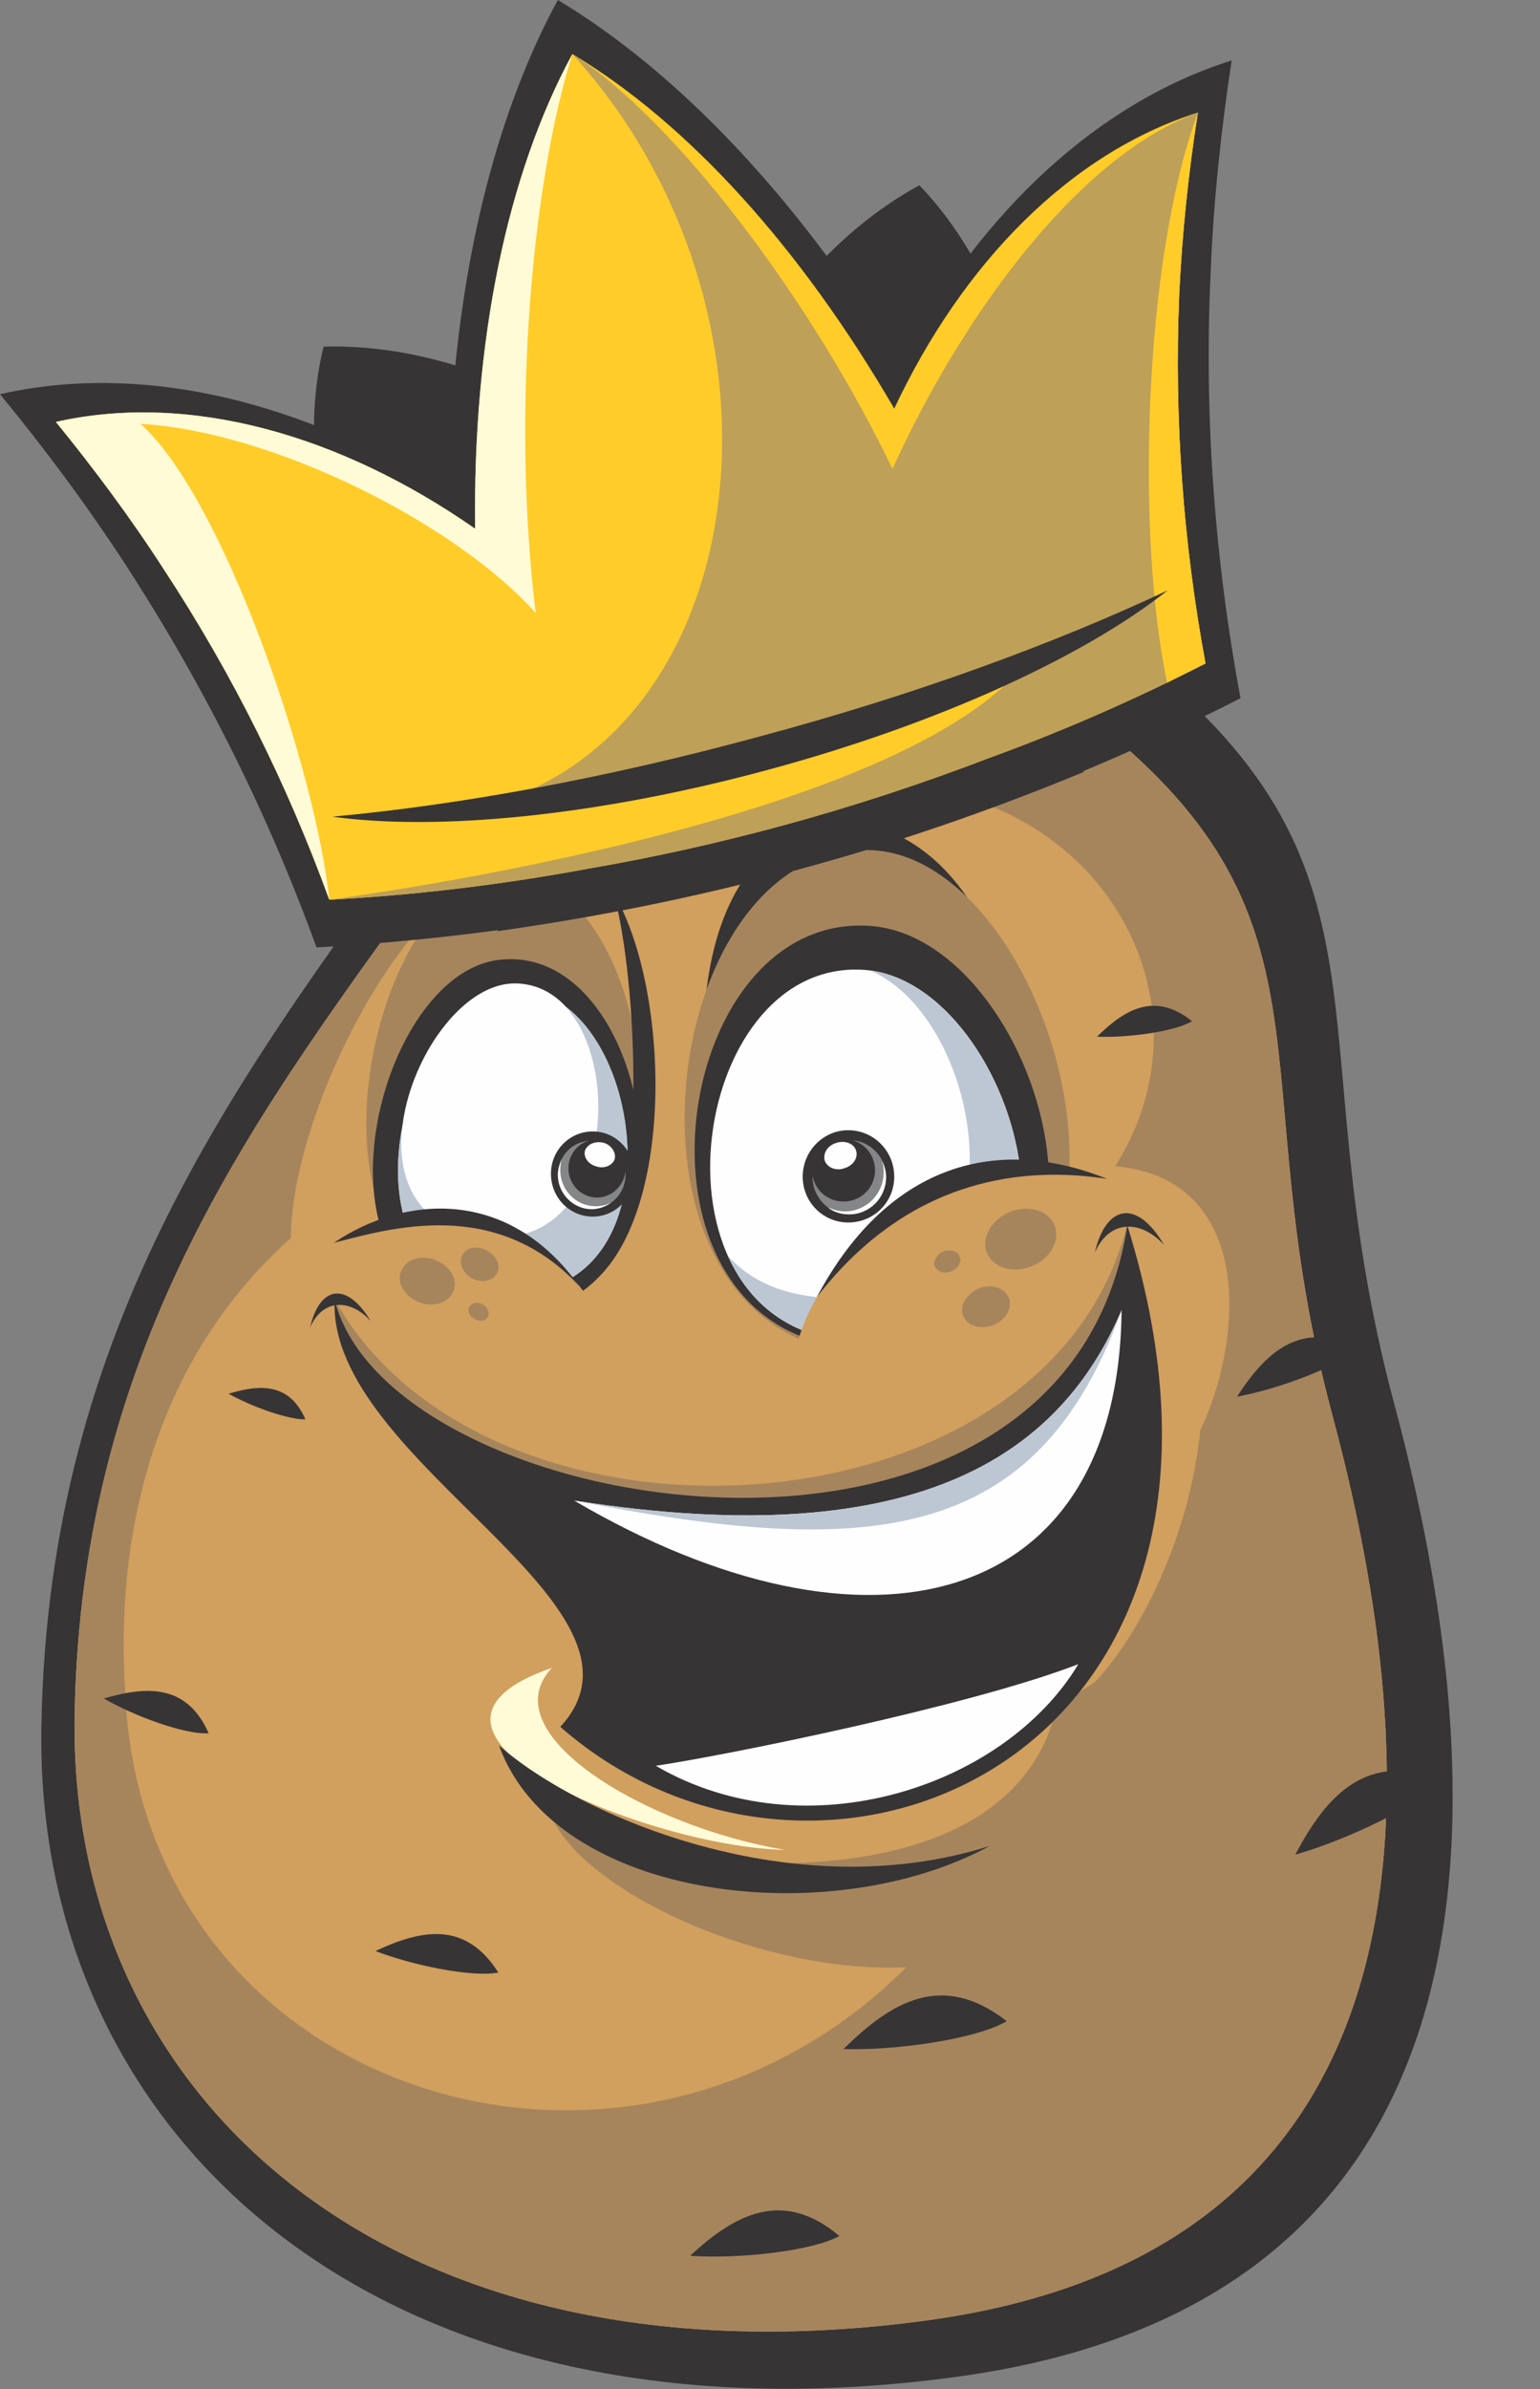 <svg xmlns="http://www.w3.org/2000/svg" viewBox="0 0 89 138" width="89" height="138">
	<rect x="0" y="0" width="89" height="138" fill="#808080" stroke="none"/>
	<style>
		tspan { white-space:pre }
		.shp0 { fill: #373435 } 
		.shp1 { fill: #d19f5e } 
		.shp2 { fill: #a6855d } 
		.shp3 { fill: #fefefe } 
		.shp4 { fill: #bdc7d3 } 
		.shp5 { fill: #848688 } 
		.shp6 { fill: #635b53 } 
		.shp7 { fill: #fffbd6 } 
		.shp8 { fill: #ffcc29 } 
		.shp9 { fill: #bea058 } 
	</style>
	<g id="Page-1">
		<g id="Layer_x0020_1">
			<g id="Group">
				<path id="Shape" fill-rule="evenodd" class="shp0" d="M24.29 47.68C14.12 61.86 2.76 76.31 2.39 99.78C2.02 123.62 22.17 141.86 55.45 137.26C88.27 132.7 86.41 102.83 80.58 81.1C74.72 59.24 81.7 50.12 65.05 37.38C55.28 29.94 24.73 29.27 24.29 47.68L24.29 47.68Z" />
				<path id="Shape" fill-rule="evenodd" class="shp1" d="M24.66 50.73C15.23 63.9 4.65 77.31 4.31 99.17C3.98 121.34 22.71 138.27 53.67 134.01C84.16 129.79 82.44 101.99 77.01 81.77C71.56 61.46 78.06 52.97 62.59 41.14C53.53 34.2 25.1 33.59 24.66 50.73L24.66 50.73Z" />
				<path id="Shape" fill-rule="evenodd" class="shp2" d="M24.66 50.73C15.23 63.9 4.65 77.31 4.31 99.17C3.98 121.34 22.71 138.27 53.67 134.01C84.16 129.79 82.44 101.99 77.01 81.77C71.56 61.46 78.06 52.97 62.59 41.14C58.48 37.99 50.4 36.14 42.75 36.68C50.63 38.56 47.97 40.5 52.66 45.43C64.08 46.64 70.28 58.14 64.45 67.36C72.5 68.09 71.89 77.31 69.37 82.61C68.62 89.95 64.65 96.96 61.04 99.01C49.86 133.07 8.46 126.1 7.24 97.8C6.57 87.57 9.5 78.02 16.81 71.51C16.84 65.04 21.97 54.48 26.78 51.3C28.16 51.1 27.76 48.95 24.66 50.73L24.66 50.73Z" />
				<path id="Shape" fill-rule="evenodd" class="shp2" d="M28.6 50.56C37.66 49.19 41.17 72.82 30.42 74.5C16.17 76.68 20.69 51.77 28.6 50.56L28.6 50.56Z" />
				<path id="Shape" fill-rule="evenodd" class="shp0" d="M28.77 55.45C37.63 54.28 41.03 74.33 30.56 75.77C16.68 77.65 21.09 56.46 28.77 55.45L28.77 55.45Z" />
				<path id="Shape" fill-rule="evenodd" class="shp0" d="M55.89 51.83C51.21 44.96 42.18 45.87 40.83 57.2C50.63 54.85 54.91 54.25 55.89 51.83L55.89 51.83Z" />
				<path id="Shape" fill-rule="evenodd" class="shp3" d="M29.21 57.2C36.75 56.19 39.69 73.36 30.72 74.6C18.83 76.17 22.61 58.07 29.21 57.2L29.21 57.2Z" />
				<path id="Shape" fill-rule="evenodd" class="shp3" d="M29.81 56.8C36.25 56.93 36.42 71.58 28.8 71.45C18.73 71.25 24.22 56.7 29.81 56.8L29.81 56.8Z" />
				<path id="Shape" fill-rule="evenodd" class="shp4" d="M32.64 58.1C37.43 61.62 38.14 73.59 30.72 74.6C23.99 75.5 22.27 70.07 23.25 65.04C22.87 68.33 24.26 71.35 28.8 71.45C35.07 71.58 36.05 61.72 32.64 58.1L32.64 58.1Z" />
				<path id="Shape" fill-rule="evenodd" class="shp1" d="M29.61 71.28C25.64 69.44 21.43 70.01 20.21 72.59C19 75.14 21.19 78.76 25.17 80.6C29.11 82.48 33.32 81.91 34.53 79.33C35.78 76.74 33.55 73.16 29.61 71.28L29.61 71.28Z" />
				<path id="Shape" fill-rule="evenodd" class="shp0" d="M34.26 65.35C32.91 65.35 31.84 66.45 31.84 67.79C31.84 69.17 32.91 70.27 34.26 70.27C35.58 70.27 36.65 69.17 36.65 67.79C36.65 66.45 35.58 65.35 34.26 65.35L34.26 65.35Z" />
				<path id="Shape" fill-rule="evenodd" class="shp5" d="M34.19 65.88C33.12 65.88 32.24 66.75 32.24 67.86C32.24 68.93 33.12 69.84 34.19 69.84C35.27 69.84 36.15 68.93 36.15 67.86C36.15 66.75 35.27 65.88 34.19 65.88L34.19 65.88Z" />
				<path id="Shape" fill-rule="evenodd" class="shp3" d="M32.44 66.99C32.34 67.26 32.24 67.52 32.24 67.86C32.24 68.93 33.12 69.84 34.19 69.84C34.63 69.84 35.04 69.67 35.34 69.44C35.07 69.6 34.77 69.67 34.43 69.67C33.28 69.67 32.38 68.73 32.38 67.59C32.38 67.36 32.41 67.16 32.44 66.99L32.44 66.99Z" />
				<path id="Shape" fill-rule="evenodd" class="shp0" d="M34.5 65.81C33.59 65.81 32.85 66.55 32.85 67.49C32.85 68.4 33.59 69.17 34.5 69.17C35.41 69.17 36.15 68.4 36.15 67.49C36.15 66.55 35.41 65.81 34.5 65.81L34.5 65.81Z" />
				<path id="Shape" fill-rule="evenodd" class="shp3" d="M34.94 66.02C34.46 65.88 33.99 66.05 33.82 66.42C33.69 66.79 33.96 67.22 34.43 67.36C34.87 67.52 35.34 67.36 35.51 66.99C35.64 66.62 35.37 66.18 34.94 66.02L34.94 66.02Z" />
				<path id="Shape" fill-rule="evenodd" class="shp2" d="M50.6 49.12C37.9 48.15 34.43 76.91 49.49 78.15C69.43 79.76 61.68 49.99 50.6 49.12L50.6 49.12Z" />
				<path id="Shape" fill-rule="evenodd" class="shp0" d="M50.3 53.48C38.61 52.64 35.41 76.81 49.29 77.85C67.65 79.19 60.51 54.21 50.3 53.48L50.3 53.48Z" />
				<path id="Shape" fill-rule="evenodd" class="shp3" d="M49.96 56.02C39.69 55.29 36.89 76.54 49.08 77.45C65.22 78.62 58.96 56.66 49.96 56.02L49.96 56.02Z" />
				<path id="Shape" fill-rule="evenodd" class="shp4" d="M42.08 72.55C43.26 75.2 45.55 77.18 49.08 77.45C65.02 78.62 59.09 57.2 50.3 56.06C57.41 59.11 59.83 77.28 46.22 74.77C44.44 74.43 43.05 73.63 42.08 72.55L42.08 72.55Z" />
				<path id="Shape" fill-rule="evenodd" class="shp0" d="M49.02 65.28C50.5 65.28 51.68 66.49 51.68 67.96C51.68 69.44 50.5 70.61 49.02 70.61C47.57 70.61 46.39 69.44 46.39 67.96C46.39 66.49 47.57 65.28 49.02 65.28L49.02 65.28Z" />
				<path id="Shape" fill-rule="evenodd" class="shp5" d="M49.08 65.85C50.26 65.85 51.21 66.82 51.21 67.99C51.21 69.17 50.26 70.14 49.08 70.14C47.91 70.14 46.96 69.17 46.96 67.99C46.96 66.82 47.91 65.85 49.08 65.85L49.08 65.85Z" />
				<path id="Shape" fill-rule="evenodd" class="shp3" d="M50.97 67.06C51.11 67.32 51.21 67.66 51.21 67.99C51.21 69.17 50.26 70.14 49.08 70.14C48.61 70.14 48.18 70.01 47.84 69.74C48.14 69.87 48.48 69.97 48.82 69.97C50.06 69.97 51.07 68.97 51.07 67.69C51.07 67.46 51.04 67.26 50.97 67.06L50.97 67.06Z" />
				<path id="Shape" fill-rule="evenodd" class="shp0" d="M48.75 65.78C49.76 65.78 50.57 66.59 50.57 67.59C50.57 68.6 49.76 69.4 48.75 69.4C47.74 69.4 46.93 68.6 46.93 67.59C46.93 66.59 47.74 65.78 48.75 65.78L48.75 65.78Z" />
				<path id="Shape" fill-rule="evenodd" class="shp3" d="M48.31 66.02C48.78 65.85 49.32 66.02 49.46 66.42C49.62 66.82 49.35 67.29 48.85 67.46C48.34 67.66 47.84 67.46 47.67 67.06C47.54 66.65 47.8 66.18 48.31 66.02L48.31 66.02Z" />
				<path id="Shape" fill-rule="evenodd" class="shp1" d="M50.94 70.58C55.72 66.69 61.68 66.02 64.24 69.13C66.81 72.25 65.02 77.92 60.24 81.84C55.45 85.76 49.49 86.4 46.93 83.28C44.37 80.2 46.15 74.5 50.94 70.58L50.94 70.58Z" />
				<path id="Shape" fill-rule="evenodd" class="shp0" d="M67.28 71.92C65.69 69.2 63.91 69.6 63.27 72.35C64.14 70.37 66 70.48 67.28 71.92L67.28 71.92Z" />
				<path id="Shape" fill-rule="evenodd" class="shp0" d="M28.8 113.93C26.92 110.98 24.42 111.41 21.7 112.69C23.85 113.52 27.32 114.23 28.8 113.93L28.8 113.93Z" />
				<path id="Shape" fill-rule="evenodd" class="shp0" d="M58.18 116.74C54.51 113.89 51.58 115.54 48.75 118.35C51.85 118.45 56.5 117.75 58.18 116.74L58.18 116.74Z" />
				<path id="Shape" fill-rule="evenodd" class="shp0" d="M12.06 100.11C10.81 97.3 8.56 97.36 6 98.1C7.78 99.14 10.75 100.21 12.06 100.11L12.06 100.11Z" />
				<path id="Shape" fill-rule="evenodd" class="shp0" d="M83.38 102.8C79.03 101.15 76.71 103.6 74.86 107.12C77.82 106.28 82.07 104.27 83.38 102.8L83.38 102.8Z" />
				<path id="Shape" fill-rule="evenodd" class="shp0" d="M48.51 129.15C45.28 126.43 42.52 127.84 39.89 130.29C42.68 130.49 46.93 130.02 48.51 129.15L48.51 129.15Z" />
				<path id="Shape" fill-rule="evenodd" class="shp0" d="M17.65 81.98C16.74 79.9 15.09 79.93 13.21 80.5C14.52 81.24 16.68 82.01 17.65 81.98L17.65 81.98Z" />
				<path id="Shape" fill-rule="evenodd" class="shp0" d="M78.53 77.85C75.19 76.24 73.21 78.02 71.49 80.67C73.91 80.23 77.38 78.92 78.53 77.85L78.53 77.85Z" />
				<path id="Shape" fill-rule="evenodd" class="shp0" d="M68.89 58.98C66.77 57.3 65.05 58.24 63.4 59.88C65.19 59.95 67.92 59.58 68.89 58.98L68.89 58.98Z" />
				<path id="Shape" fill-rule="evenodd" class="shp6" d="M54.61 47.27C52.72 44.32 50.16 44.76 47.43 46.07C49.62 46.94 53.16 47.61 54.61 47.27L54.61 47.27Z" />
				<path id="Shape" fill-rule="evenodd" class="shp7" d="M31.9 96.33C21.12 100.05 37.56 106.69 45.38 106.85C37.53 105.55 28.27 100.18 31.9 96.33L31.9 96.33Z" />
				<path id="Shape" fill-rule="evenodd" class="shp2" d="M32.07 105.31C36.32 113.26 68.52 122.68 64.51 96.06C63.67 97.33 61.55 97.7 60.84 99.44C57.17 111.01 36.08 107.62 32.07 105.31L32.07 105.31Z" />
				<path id="Shape" fill-rule="evenodd" class="shp2" d="M19.34 75.07C24.73 95.29 69.13 97.47 65.12 70.84C60.44 89.08 28.2 90.86 19.34 75.07L19.34 75.07Z" />
				<path id="Shape" fill-rule="evenodd" class="shp0" d="M63.98 68.09C57.3 65.41 51.14 67.52 47.2 74.93C52.69 67.83 59.46 67.39 63.98 68.09L63.98 68.09Z" />
				<path id="Shape" fill-rule="evenodd" class="shp0" d="M28.84 100.82C32.11 109.8 48.01 111.61 57.2 106.62C45.92 110.21 33.59 104.98 28.84 100.82L28.84 100.82Z" />
				<path id="Shape" fill-rule="evenodd" class="shp0" d="M19.34 75.07C18.9 84.42 38.88 92.74 32.38 99.74C47.43 112.92 74.76 101.59 65.15 70.78C61.55 94.15 22.5 87.91 19.34 75.07L19.34 75.07Z" />
				<path id="Shape" fill-rule="evenodd" class="shp3" d="M33.18 86.67C50.16 96.63 64.65 92.94 64.82 75.67C61.45 83.55 53.67 89.89 33.18 86.67L33.18 86.67Z" />
				<path id="Shape" fill-rule="evenodd" class="shp4" d="M33.18 86.67C50.1 89.99 59.9 89.32 64.82 75.67C61.45 83.55 53.67 89.89 33.18 86.67L33.18 86.67Z" />
				<path id="Shape" fill-rule="evenodd" class="shp3" d="M37.9 101.99C46.52 107.02 58.05 103.23 62.32 96.12C56.06 98.54 41.94 101.39 37.9 101.99L37.9 101.99Z" />
				<path id="Shape" fill-rule="evenodd" class="shp2" d="M58.62 69.91C59.73 69.6 60.81 70.07 61.01 70.98C61.21 71.92 60.47 72.92 59.36 73.22C58.25 73.56 57.17 73.06 56.97 72.15C56.77 71.25 57.51 70.24 58.62 69.91L58.62 69.91Z" />
				<path id="Shape" fill-rule="evenodd" class="shp2" d="M56.73 74.36C57.47 74.16 58.18 74.47 58.35 75.1C58.48 75.71 57.98 76.38 57.24 76.58C56.5 76.81 55.76 76.48 55.62 75.87C55.49 75.27 55.99 74.6 56.73 74.36L56.73 74.36Z" />
				<path id="Shape" fill-rule="evenodd" class="shp2" d="M54.61 72.25C55.01 72.15 55.42 72.32 55.49 72.65C55.55 72.99 55.28 73.36 54.88 73.46C54.48 73.59 54.1 73.39 54 73.09C53.94 72.76 54.21 72.39 54.61 72.25L54.61 72.25Z" />
				<path id="Shape" fill-rule="evenodd" class="shp2" d="M24.05 75.14C23.25 74.73 22.87 73.93 23.25 73.29C23.58 72.65 24.53 72.45 25.33 72.86C26.14 73.26 26.51 74.06 26.14 74.7C25.81 75.34 24.86 75.54 24.05 75.14L24.05 75.14Z" />
				<path id="Shape" fill-rule="evenodd" class="shp2" d="M27.15 73.76C26.65 73.39 26.48 72.79 26.78 72.39C27.09 71.98 27.76 71.95 28.27 72.32C28.8 72.65 28.97 73.26 28.64 73.66C28.33 74.06 27.66 74.1 27.15 73.76L27.15 73.76Z" />
				<path id="Shape" fill-rule="evenodd" class="shp2" d="M27.36 76.14C27.09 75.97 26.98 75.64 27.15 75.44C27.32 75.2 27.69 75.2 27.96 75.37C28.23 75.57 28.33 75.91 28.16 76.11C28 76.34 27.62 76.34 27.36 76.14L27.36 76.14Z" />
				<path id="Shape" fill-rule="evenodd" class="shp0" d="M34.7 73.66C39.01 69.2 38.61 56.96 35.47 51.6C36.89 56.9 37.33 69.4 34.7 73.66L34.7 73.66Z" />
				<path id="Shape" fill-rule="evenodd" class="shp0" d="M21.43 76.31C20.01 73.96 18.46 74.3 17.92 76.68C18.66 74.97 20.28 75.03 21.43 76.31L21.43 76.31Z" />
				<path id="Shape" fill-rule="evenodd" class="shp0" d="M53.13 10.7C47.97 13.51 43.53 18.84 40.93 25.58C42.11 24.94 43.39 24.41 44.74 23.97C49.96 22.23 55.18 22.2 59.23 23.57C58.35 18.37 56.19 13.88 53.13 10.7L53.13 10.7Z" />
				<path id="Shape" fill-rule="evenodd" class="shp0" d="M18.7 20.02C24.56 19.85 31.13 22.2 36.79 26.69C35.44 26.76 34.06 26.92 32.68 27.22C27.29 28.36 22.77 30.98 19.98 34.2C18.09 29.27 17.65 24.31 18.7 20.02L18.7 20.02Z" />
				<path id="Shape" fill-rule="evenodd" class="shp0" d="M46.12 50.22C35.54 31.08 15.93 19.14 0 22.77C2.56 25.88 4.99 29.14 7.24 32.59C11.86 39.7 15.53 47.11 18.29 54.72C27.49 54.21 36.82 52.74 46.12 50.22L46.12 50.22Z" />
				<path id="Shape" fill-rule="evenodd" class="shp0" d="M45.41 50.43C44.77 28.6 55.59 8.42 71.18 3.49C70.58 7.44 70.14 11.5 69.97 15.62C69.57 24.07 70.21 32.35 71.69 40.33C63.54 44.49 54.81 47.88 45.51 50.39L45.41 50.43L45.41 50.43Z" />
				<path id="Shape" fill-rule="evenodd" class="shp0" d="M32.24 0C44.4 7.31 55.99 23.7 62.63 44.59C57.27 46.8 51.75 48.72 45.99 50.26C40.22 51.83 34.5 52.97 28.77 53.78C23.82 32.39 25.47 12.44 32.24 0L32.24 0Z" />
				<path id="Shape" fill-rule="evenodd" class="shp8" d="M33.08 3.12C39.79 7.14 46.29 14.32 51.68 23.6C55.62 15.22 61.82 8.85 69.23 6.5C68.69 9.92 68.32 13.44 68.15 17C67.85 24.27 68.39 31.42 69.67 38.32C65.66 40.37 61.48 42.21 57.14 43.79C53.3 45.26 49.32 46.57 45.24 47.68C41.54 48.68 37.8 49.52 34.06 50.16C29.04 51.1 23.99 51.7 19.03 51.97C16.64 45.4 13.48 38.99 9.47 32.89C7.55 29.91 5.42 27.06 3.23 24.37C10.95 22.63 19.67 25.11 27.46 30.54C27.32 19.65 29.31 10.06 33.08 3.12L33.08 3.12Z" />
				<path id="Shape" fill-rule="evenodd" class="shp7" d="M33.08 3.12C30.83 10.19 29.51 23.5 30.96 35.41C26.45 30.34 15.93 24.94 8.12 24.48C12.97 28.83 18.26 44.56 19.03 51.97C16.64 45.4 13.48 38.99 9.47 32.89C7.55 29.91 5.42 27.06 3.23 24.37C10.95 22.63 19.67 25.11 27.46 30.54C27.32 19.65 29.31 10.06 33.08 3.12L33.08 3.12Z" />
				<path id="Shape" fill-rule="evenodd" class="shp9" d="M33.08 3.12C39.11 6.97 46.96 17.47 51.58 27.09C55.38 18.67 62.12 9.09 69.23 6.5C68.69 9.92 68.32 13.44 68.15 17C67.85 24.27 68.39 31.42 69.67 38.32C65.66 40.37 61.48 42.21 57.14 43.79C53.3 45.26 49.32 46.57 45.24 47.68C41.54 48.68 37.8 49.52 34.06 50.16C29.04 51.1 23.99 51.7 19.03 51.97C22.64 51.47 49.22 47.68 58.05 39.6C48.85 43.15 29.34 46.87 30.79 45.56C44.1 39.33 45.75 17.07 33.08 3.12L33.08 3.12Z" />
				<path id="Shape" fill-rule="evenodd" class="shp8" d="M69.23 6.5C68.69 9.92 68.32 13.44 68.15 17C67.85 24.27 68.39 31.42 69.67 38.32C68.93 38.69 68.19 39.06 67.45 39.43C65.66 31.01 66.06 15.09 69.23 6.5L69.23 6.5Z" />
				<path id="Shape" fill-rule="evenodd" class="shp0" d="M67.48 34.1C62.7 37.89 54.31 41.78 44.4 44.46C34.5 47.14 25.3 48.01 19.2 47.17C26.51 46.5 35 44.96 43.86 42.55C52.76 40.17 60.84 37.22 67.48 34.1L67.48 34.1Z" />
				<path id="Shape" fill-rule="evenodd" class="shp0" d="M19.3 71.78C23.31 69.07 29.34 68.5 33.49 74.3C28.67 69.07 22.47 70.98 19.3 71.78L19.3 71.78Z" />
			</g>
			<path id="Shape" fill-rule="evenodd" class="shp8" d="M263.86 117C264.02 116.53 264.18 116.06 264.33 115.59L265.94 114.93L265.03 113.46C267.46 105.89 269.36 98.32 270.72 90.76L282.22 89.36C283.55 97.12 285.94 106.13 289.5 116.38L280.75 118.19L279.63 113.37L273.88 113.94L272.86 118.81L263.86 117ZM278.36 108.3L276.37 98.05L274.44 108.35L278.36 108.3ZM250.98 89.82C250.68 92.05 250.53 93.86 250.48 95.16C253.07 93.24 255.46 91.38 257.55 89.57L265.13 92.72L256.22 99.3L265.03 113.46C264.8 114.17 264.57 114.88 264.33 115.59L257.19 118.55L249.92 104.16C249.81 108.35 249.92 112.39 250.17 116.27L242.23 118.03L242.08 91.07L250.98 89.82ZM217 112.91L220.61 112.65L220.46 101.63C220.36 96.55 220.31 92.93 220.25 90.7L229.26 89.72C228.24 98.31 228.04 105.82 228.65 112.24L232.57 111.87L231.91 90.45L240.35 89.05C239.99 93.71 239.74 98.36 239.69 102.92C239.64 107.47 239.79 112.13 240.25 116.95L208.96 118.65L209.11 91.38L218.02 90.45C216.95 99.3 216.59 106.75 217 112.91ZM196.14 89.57C199.65 89.57 202.55 90.96 204.84 93.81C206.11 95.36 207.03 96.97 207.48 98.62C207.99 100.28 208.2 102.09 208.1 104.11C207.99 107.42 206.87 110.53 204.74 113.37C202.24 116.84 198.99 118.55 194.92 118.55C191.36 118.55 188.46 117.1 186.17 114.25C185.1 113.01 184.23 111.46 183.67 109.7C183.17 107.89 182.96 106.03 183.01 104.11C183.17 101.46 183.86 99.02 185.06 96.77C185.16 96.77 185.26 96.76 185.35 96.76L185.28 96.37C185.6 95.82 185.94 95.27 186.32 94.74C188.76 91.27 192.07 89.57 196.14 89.57ZM195.94 97.02C194.36 97.02 193.09 98.11 192.12 100.28C191.41 101.88 190.95 103.59 190.8 105.3C190.75 106.13 190.9 106.9 191.15 107.63C191.46 108.72 191.97 109.49 192.63 110.01C193.39 110.63 194.36 110.94 195.58 110.94C197.21 110.94 198.43 110.32 199.24 109.03C199.96 107.94 200.31 106.54 200.31 104.89C200.36 103.07 200.01 101.32 199.19 99.61C198.43 97.9 197.31 97.02 195.94 97.02ZM185.28 96.37C185.21 96.51 185.13 96.64 185.06 96.77C181.5 96.92 178.9 97.07 177.31 97.17C177.06 100.28 177.47 107.01 178.54 117.36L169.12 119.07L169.07 97.85C168.62 97.9 167.5 98 165.82 98.21C164.39 98.35 163.25 98.49 162.29 98.55C162.3 98.37 162.31 98.19 162.31 98C162.3 97.43 162.25 96.89 162.17 96.37L162.56 91.22L183.98 89.46L185.28 96.37ZM162.29 98.55C162.21 100.47 161.7 102.25 160.68 103.85C159.61 105.25 158.24 106.49 156.4 107.47C154.32 108.72 151.83 109.54 148.93 109.96C148.77 111.77 148.87 114.41 149.23 117.83L140.73 118.6C140.89 116.07 140.99 111.51 141.04 104.89C141.19 97.07 140.99 92.36 140.53 90.86C145.62 89.77 149.74 89.31 152.79 89.46C155.9 89.67 158.19 90.39 159.71 91.74C161.04 92.89 161.86 94.42 162.17 96.37L162 98.57C162.1 98.57 162.19 98.56 162.29 98.55ZM153.3 101.63C154.17 100.9 154.73 99.92 154.88 98.78C155.18 97.28 154.57 96.29 153.15 95.78C152.03 95.41 150.45 95.47 148.47 96.04L148.67 103.13C150.55 103.13 152.08 102.61 153.3 101.63ZM114.89 117C115.05 116.52 115.21 116.05 115.37 115.57L116.92 114.93L116.05 113.52C118.49 105.93 120.38 98.34 121.71 90.76L133.21 89.36C134.53 97.12 136.97 106.13 140.53 116.38L131.78 118.19L130.61 113.37L124.86 113.94L123.89 118.81L114.89 117ZM129.34 108.3L127.41 98.05L125.47 108.35L129.34 108.3ZM93.06 91.07L93.27 118.03L101.2 116.27C100.9 112.39 100.8 108.35 100.9 104.16L108.17 118.55L115.37 115.57C115.6 114.89 115.83 114.2 116.05 113.52L107.21 99.3L116.11 92.72L108.58 89.57C106.44 91.38 104.1 93.24 101.51 95.16C101.51 93.86 101.66 92.05 101.97 89.82L93.06 91.07Z" />
			<path id="Shape" fill-rule="evenodd" class="shp0" d="M232.41 31.07L257.03 26.83L256.42 33.56C256.17 36.25 256.07 38.94 256.07 41.68C259.27 41.99 262.43 42.67 265.38 43.86C269.09 45.25 272.35 47.43 274.79 50.59L274.84 50.64L274.89 50.69C277.64 54.36 278.81 58.76 278.71 63.37C278.61 69.06 276.83 74.24 272.76 78.22C268.99 82.26 263.75 84.38 258.51 85.57L258.46 85.57C251.39 87.08 243.4 87.02 236.18 86.61L230.22 86.3L231.49 80.29C232.61 75.33 232.97 69.48 233.12 63.94C231.49 65.44 229.66 66.68 227.73 67.77C224.52 69.68 221.01 70.93 217.4 71.81C217.45 74.7 217.76 77.66 218.06 80.4L218.57 85.63L192.98 87.96L193.18 84.75L179.4 87.59L177.26 78.9L175.63 79.05L173.6 88.58L158.49 85.63L155.74 93.34L145.21 91.37L132.84 88.84L134.07 85.63C131.52 85.78 128.93 85.94 126.43 86.25L126.18 86.25C122.47 86.45 118.5 86.66 114.83 87.18L109.29 87.96L109.09 82.21C108.83 76.46 108.63 70.72 108.42 64.97C108.42 64.51 108.37 63.99 108.37 63.47L108.32 63.47L108.17 58.4C107.86 50.59 107.46 42.72 106.8 34.9L106.34 29.99L119.21 28.23L134.68 26L133.86 28.9L141.19 27.92L154.72 26.16L154.21 32.52C153.76 38.53 153.5 44.53 153.4 50.53C153.4 54.83 153.5 59.13 153.6 63.42C153.76 63.37 153.91 63.37 154.11 63.37C156.91 53.64 159.2 43.8 160.98 33.82L161.64 30.04L189.83 26.62L190.64 31.43C191.51 36.77 192.68 42.05 194 47.32C193.95 45.88 193.9 44.48 193.85 43.03C193.8 41.48 193.74 37.96 193.29 36.51L191.51 31.02L197.05 29.83C204.12 28.33 212.11 26.98 219.34 27.4C223.86 27.6 228.59 28.59 232.41 31.18L232.41 31.07ZM217.45 48.1C217.3 48.05 217.1 48.05 216.89 48.05L216.89 49.03C217.2 48.77 217.35 48.46 217.45 48.1ZM255.92 64.72C255.86 64.3 255.71 64.15 255.41 63.89C255.36 63.89 255.3 63.84 255.3 63.84L255.25 65.13C255.36 65.08 255.41 65.03 255.46 65.03L255.61 64.92L255.76 64.87C255.81 64.82 255.86 64.82 255.92 64.77L255.92 64.72Z" />
			<path id="Shape" fill-rule="evenodd" class="shp8" d="M237.31 36.67L250.95 34.29C250.59 38.38 250.49 42.88 250.69 47.85C255.48 47.85 259.65 48.52 263.21 49.92C266.26 51.11 268.65 52.82 270.43 55.04C272.42 57.68 273.33 60.84 273.23 64.51C273.18 69.28 271.71 73 268.81 75.8C266.21 78.59 262.29 80.56 257.05 81.75C251.76 82.89 244.79 83.2 236.09 82.68C237.21 77.45 237.82 69.64 237.87 59.18C237.92 53.18 237.77 45.67 237.31 36.67ZM257.61 70.73C260.05 69.53 261.07 67.67 260.56 65.19C260.31 63.38 259.39 61.93 257.87 60.84C255.83 59.49 253.19 59.03 249.98 59.44L249.62 71.76C253.03 72.23 255.68 71.86 257.61 70.73ZM197.73 36.15C206.43 34.29 213.4 33.51 218.69 33.82C223.93 34.08 227.85 35.37 230.39 37.7C233.29 40.08 234.82 43.6 234.87 48.31C234.92 51.99 233.95 55.3 232.07 58.3C230.29 60.74 227.9 62.81 224.85 64.51C221.29 66.64 217.01 67.98 212.03 68.71C211.77 71.81 211.98 76.32 212.59 82.16L198.04 83.51C198.34 79.21 198.49 71.4 198.65 60.11C198.85 46.71 198.54 38.74 197.73 36.15ZM219.51 54.47C221.03 53.23 221.95 51.63 222.2 49.61C222.71 47.07 221.69 45.42 219.25 44.59C217.32 43.86 214.67 44.02 211.26 45L211.62 57.11C214.83 57.06 217.47 56.18 219.51 54.47ZM153.93 80.77C155.23 76.97 156.45 73.18 157.6 69.39C154.28 69.77 151.19 70.06 148.33 70.21C148.08 63.17 147.92 57.01 147.92 51.73C148.02 45.16 148.33 39.05 148.74 33.36L141.41 34.29L134.13 35.27C134.39 37.86 134.54 43.24 134.59 51.37L134.69 71.09C133.32 71.09 132.05 71.14 130.93 71.19L127.16 71.19C126.3 64.88 125.89 58.04 125.84 50.75C125.79 42.72 126.25 36.98 127.22 33.51L119.48 34.6L111.44 35.68C112.05 42.47 112.51 50.38 112.87 59.44C112.87 58.77 113.17 66.69 113.73 83.3C115.82 82.99 119.74 82.68 125.49 82.32C127.27 82.16 132.46 81.75 141.21 81.23L140.34 83.67L139.38 86.2L145.79 87.55L152.04 88.69L154.8 80.94L153.93 80.77ZM165.58 36L185.21 33.56C187.45 46.86 191.63 62.24 197.73 79.68L182.77 82.79L180.79 74.56L171.02 75.54L169.29 83.82L154.8 80.94L155.76 78.23L158.1 69.33C157.93 69.35 157.76 69.37 157.6 69.39C160.97 58.23 163.64 47.08 165.58 36ZM178.65 65.91L175.29 48.47L171.99 65.96L178.65 65.91Z" />
		</g>
	</g>
</svg>